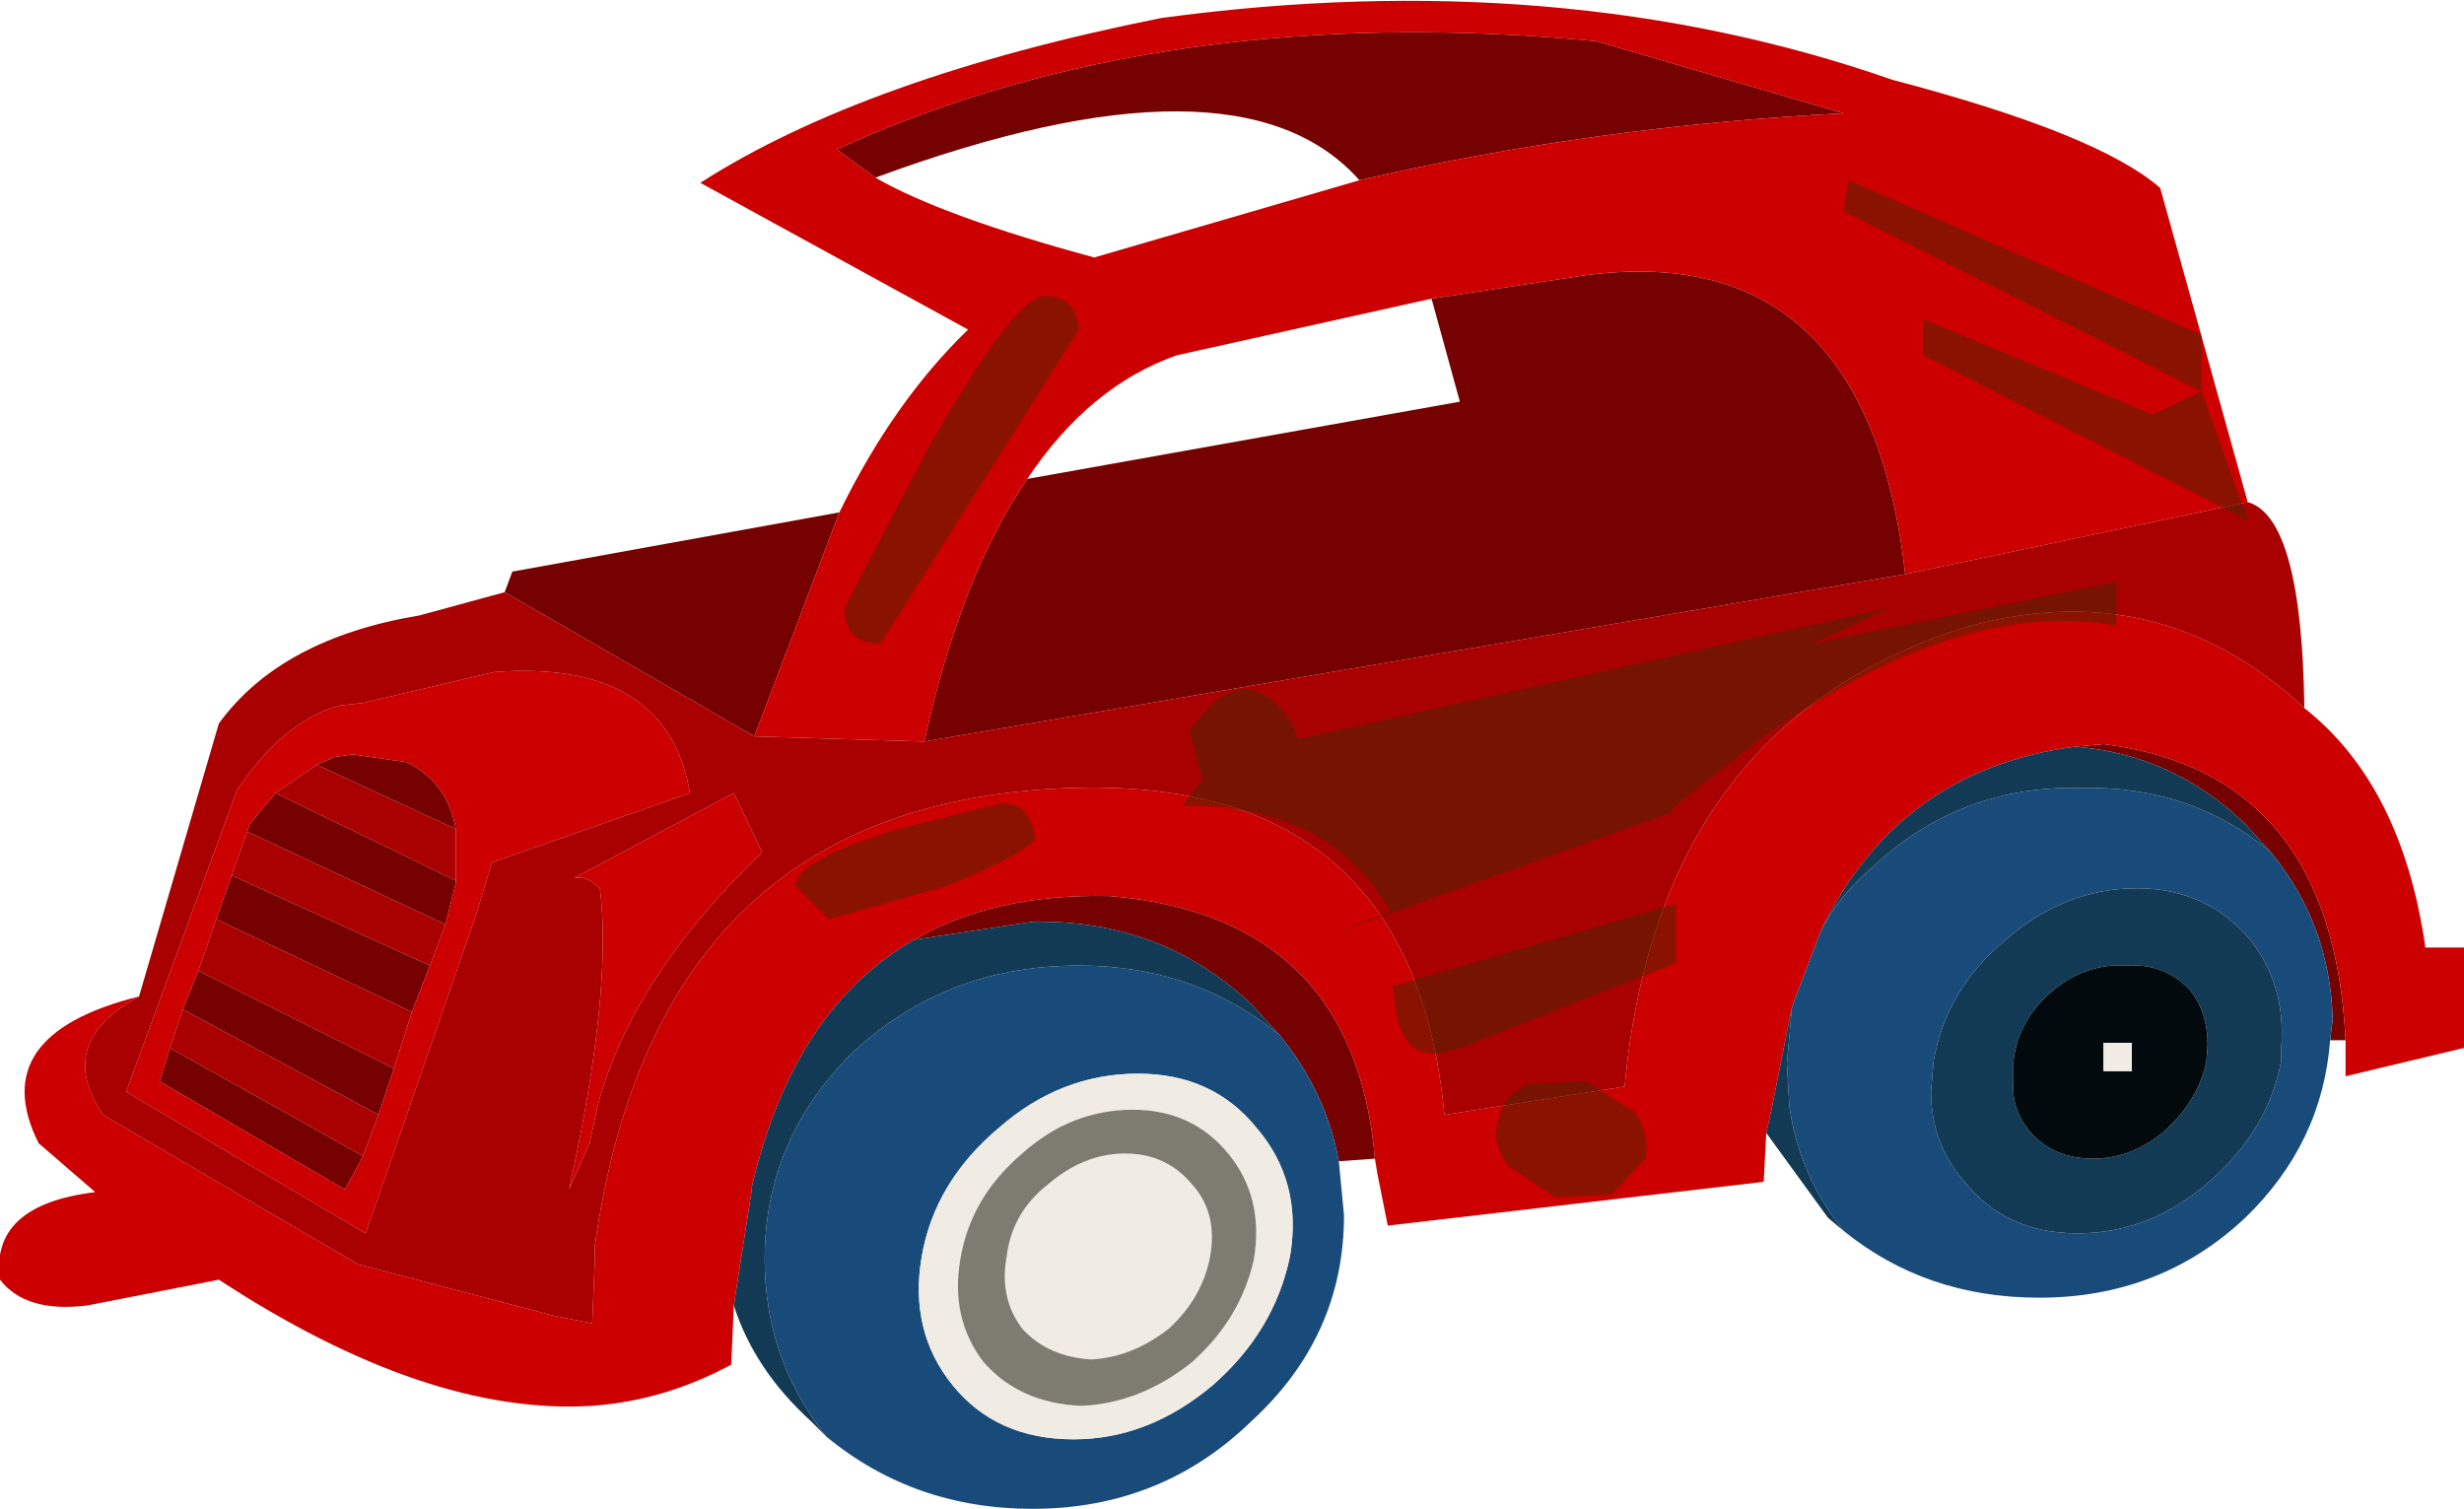 <?xml version="1.0" encoding="UTF-8" standalone="no"?>
<svg xmlns:xlink="http://www.w3.org/1999/xlink" height="29.3px" width="47.85px" xmlns="http://www.w3.org/2000/svg">
  <g transform="matrix(1.0, 0.0, 0.0, 1.0, 23.9, 14.65)">
    <use height="29.3" transform="matrix(1.0, 0.0, 0.0, 1.0, -23.9, -14.65)" width="47.85" xlink:href="#shape0"/>
  </g>
  <defs>
    <g id="shape0" transform="matrix(1.0, 0.0, 0.0, 1.0, 23.9, 14.65)">
      <path d="M3.9 -8.85 L6.85 -9.3 Q12.35 -10.05 13.1 -3.5 L-5.95 -0.25 Q-5.25 -3.45 -3.95 -5.35 L4.45 -6.85 3.9 -8.85 M-7.6 -4.7 L-9.25 -0.35 -14.1 -3.15 -13.95 -3.55 -7.6 -4.7 M16.4 -0.15 L16.95 -0.2 Q21.4 0.35 21.65 5.55 L21.35 5.55 21.4 5.15 Q21.35 3.3 20.2 1.9 L19.7 1.35 Q18.3 0.0 16.4 -0.15 M-6.15 3.6 Q-4.6 2.7 -2.35 2.75 2.4 3.15 2.8 7.85 L2.1 7.9 Q1.85 6.55 0.95 5.45 L0.4 4.85 Q-1.35 3.2 -3.85 3.25 L-6.15 3.6 M-6.9 -11.2 L-7.65 -11.75 Q-1.3 -14.65 7.1 -13.85 L11.9 -12.45 Q7.05 -12.2 2.5 -11.15 0.15 -13.8 -6.9 -11.2 M-15.05 2.45 L-15.05 2.5 -15.25 3.3 -19.1 1.5 -19.05 1.35 -18.55 0.75 -15.05 2.45 M-15.55 4.1 L-15.9 5.0 -19.7 3.2 -19.4 2.35 -15.55 4.1 M-16.25 6.1 L-16.55 7.0 -20.35 4.95 -20.05 4.2 -16.25 6.1 M-16.85 7.8 L-17.2 8.45 -20.8 6.35 -20.6 5.7 -16.85 7.8 M-17.75 0.2 L-17.4 0.05 -17.05 0.0 -16.0 0.15 Q-15.2 0.55 -15.05 1.45 L-17.75 0.2" fill="#760101" fill-rule="evenodd" stroke="none"/>
      <path d="M13.1 -3.5 Q12.35 -10.05 6.85 -9.3 L3.9 -8.85 -1.05 -7.75 Q-2.75 -7.15 -3.95 -5.35 -5.25 -3.45 -5.95 -0.25 L-9.25 -0.35 -7.6 -4.7 Q-6.55 -6.85 -5.1 -8.25 L-10.3 -11.1 Q-7.1 -13.15 -1.35 -14.3 6.4 -15.35 12.85 -13.1 16.85 -12.05 18.05 -11.0 L19.75 -4.9 13.1 -3.5 M21.65 5.55 Q21.4 0.35 16.95 -0.2 L16.4 -0.15 Q12.95 0.3 11.45 3.45 L10.9 4.9 10.5 6.9 10.4 7.35 10.35 8.3 3.05 9.15 2.85 8.15 2.8 7.85 Q2.4 3.15 -2.35 2.75 -4.6 2.7 -6.15 3.6 -8.5 4.95 -9.3 8.4 L-9.3 8.45 -9.65 10.7 -9.7 11.85 Q-11.0 12.55 -12.4 12.65 -15.6 12.85 -19.65 10.2 L-22.2 10.7 Q-23.4 10.85 -23.9 10.2 -24.1 8.75 -22.05 8.5 L-23.15 7.55 Q-24.2 5.45 -21.2 4.7 -22.85 5.6 -21.9 7.0 L-16.95 9.9 -13.15 10.9 -12.4 11.05 -12.35 9.85 -12.35 9.55 Q-11.2 1.35 -3.9 0.7 3.5 0.05 4.15 7.0 L7.65 6.45 Q8.3 -0.55 14.2 -2.45 18.0 -3.55 20.85 -0.9 22.75 0.6 23.2 3.75 L23.95 3.75 23.95 5.7 21.65 6.25 21.65 5.55 M2.5 -11.15 Q7.05 -12.2 11.9 -12.45 L7.1 -13.85 Q-1.3 -14.65 -7.65 -11.75 L-6.9 -11.2 Q-5.6 -10.45 -2.65 -9.65 L2.5 -11.15 M-14.3 -1.6 Q-10.95 -1.85 -10.5 0.75 L-14.35 2.1 -14.65 3.1 -16.8 9.3 Q-19.1 7.95 -21.45 6.55 L-19.3 0.7 Q-18.4 -0.65 -17.3 -0.95 L-16.85 -1.0 -14.3 -1.6 M-9.1 1.9 Q-11.65 4.35 -12.3 6.85 L-12.45 7.55 -12.85 8.45 Q-12.0 4.6 -12.25 2.6 -12.5 2.35 -12.75 2.4 L-9.65 0.75 -9.1 1.9 M-15.25 3.3 L-15.05 2.5 -15.05 2.45 -15.05 1.45 Q-15.2 0.55 -16.0 0.15 L-17.05 0.0 -17.4 0.05 -17.75 0.2 -18.55 0.75 -19.05 1.35 -19.1 1.5 -19.4 2.35 -19.7 3.2 -20.05 4.2 -20.35 4.95 -20.6 5.7 -20.8 6.35 -17.2 8.45 -16.85 7.8 -16.55 7.0 -16.25 6.1 -15.9 5.0 -15.55 4.1 -15.25 3.3" fill="#cc0000" fill-rule="evenodd" stroke="none"/>
      <path d="M13.1 -3.5 L19.75 -4.9 Q20.8 -4.6 20.85 -0.9 18.0 -3.55 14.2 -2.45 8.3 -0.55 7.65 6.45 L4.15 7.0 Q3.5 0.05 -3.9 0.7 -11.2 1.35 -12.35 9.55 L-12.35 9.85 -12.4 11.05 -13.15 10.9 -16.95 9.9 -21.9 7.0 Q-22.85 5.6 -21.2 4.7 L-19.65 -0.6 Q-18.45 -2.25 -15.75 -2.7 L-14.1 -3.15 -9.25 -0.35 -5.95 -0.25 13.1 -3.5 M-14.3 -1.6 L-16.85 -1.0 -17.3 -0.95 Q-18.4 -0.65 -19.3 0.7 L-21.45 6.55 Q-19.1 7.95 -16.8 9.3 L-14.65 3.1 -14.35 2.1 -10.5 0.75 Q-10.95 -1.85 -14.3 -1.6 M-9.1 1.9 L-9.65 0.75 -12.75 2.4 Q-12.5 2.35 -12.25 2.6 -12.0 4.6 -12.85 8.45 L-12.45 7.55 -12.3 6.85 Q-11.65 4.35 -9.1 1.9 M-15.25 3.3 L-15.55 4.1 -19.4 2.35 -19.1 1.5 -15.25 3.3 M-15.9 5.0 L-16.25 6.1 -20.05 4.2 -19.7 3.2 -15.9 5.0 M-16.55 7.0 L-16.85 7.8 -20.6 5.7 -20.35 4.95 -16.55 7.0 M-18.55 0.75 L-17.75 0.2 -15.05 1.45 -15.05 2.45 -18.55 0.75" fill="#a90101" fill-rule="evenodd" stroke="none"/>
      <path d="M10.9 4.9 L11.45 3.45 Q11.8 2.75 12.45 2.2 14.15 0.6 16.5 0.65 18.65 0.6 20.2 1.9 21.35 3.3 21.4 5.15 L21.35 5.55 Q21.2 7.55 19.7 9.0 18.05 10.55 15.7 10.55 13.5 10.55 11.9 9.25 11.05 8.2 10.85 6.85 L10.8 6.0 10.9 4.9 M20.4 5.95 L20.4 5.7 Q20.5 4.5 19.8 3.6 18.95 2.6 17.6 2.6 16.2 2.6 15.05 3.6 13.9 4.55 13.65 5.95 L13.6 6.55 Q13.6 7.55 14.25 8.3 15.05 9.3 16.45 9.3 17.85 9.3 19.0 8.3 20.15 7.3 20.4 5.95 M0.95 5.45 Q1.85 6.55 2.1 7.9 L2.2 8.95 Q2.2 11.3 0.4 12.95 -1.35 14.65 -3.85 14.65 -6.15 14.65 -7.85 13.25 -9.05 11.75 -9.05 9.8 -9.05 7.45 -7.3 5.75 -5.5 4.1 -2.95 4.1 -0.7 4.1 0.95 5.45 M1.15 9.75 Q1.4 8.3 0.5 7.25 -0.35 6.2 -1.8 6.2 -3.3 6.2 -4.5 7.25 -5.75 8.3 -6.0 9.75 -6.25 11.2 -5.4 12.25 -4.55 13.3 -3.05 13.3 -1.6 13.3 -0.35 12.25 0.85 11.2 1.15 9.75" fill="#194b7a" fill-rule="evenodd" stroke="none"/>
      <path d="M-9.65 10.7 L-9.3 8.45 -9.3 8.4 Q-8.5 4.95 -6.15 3.6 L-3.85 3.25 Q-1.35 3.2 0.4 4.85 L0.95 5.45 Q-0.7 4.1 -2.95 4.1 -5.5 4.1 -7.3 5.75 -9.05 7.45 -9.05 9.8 -9.05 11.75 -7.85 13.25 L-8.15 12.95 Q-9.25 11.95 -9.65 10.7 M10.4 7.35 L10.5 6.9 10.9 4.9 10.8 6.0 10.85 6.85 Q11.05 8.2 11.9 9.25 L11.6 9.0 10.4 7.35 M11.45 3.45 Q12.95 0.3 16.4 -0.15 18.3 0.0 19.7 1.35 L20.2 1.9 Q18.65 0.6 16.5 0.65 14.15 0.6 12.45 2.2 11.8 2.75 11.45 3.45 M20.4 5.95 Q20.15 7.3 19.0 8.3 17.85 9.3 16.45 9.3 15.05 9.3 14.25 8.3 13.6 7.55 13.6 6.55 L13.65 5.95 Q13.9 4.55 15.05 3.6 16.2 2.6 17.6 2.6 18.95 2.6 19.8 3.6 20.5 4.5 20.4 5.7 L20.4 5.95 M17.4 4.1 Q16.6 4.05 15.95 4.6 15.3 5.15 15.2 5.95 L15.2 6.35 Q15.15 6.85 15.5 7.3 15.95 7.85 16.75 7.85 17.5 7.85 18.15 7.3 18.8 6.7 18.95 5.95 L18.95 5.9 Q19.05 5.15 18.65 4.6 18.15 4.05 17.4 4.1" fill="#123a54" fill-rule="evenodd" stroke="none"/>
      <path d="M17.4 4.1 Q18.15 4.05 18.65 4.6 19.05 5.15 18.95 5.9 L18.95 5.95 Q18.8 6.7 18.15 7.3 17.5 7.85 16.75 7.85 15.95 7.85 15.5 7.3 15.15 6.85 15.2 6.35 L15.2 5.95 Q15.3 5.15 15.95 4.6 16.6 4.05 17.4 4.1 M16.95 5.6 L16.95 6.15 17.5 6.15 17.5 5.6 16.95 5.6" fill="#030a0e" fill-rule="evenodd" stroke="none"/>
      <path d="M16.95 5.6 L17.5 5.6 17.5 6.15 16.95 6.15 16.95 5.6 M1.15 9.75 Q0.85 11.2 -0.35 12.25 -1.6 13.3 -3.05 13.3 -4.55 13.3 -5.4 12.25 -6.25 11.2 -6.0 9.75 -5.75 8.3 -4.5 7.25 -3.3 6.2 -1.8 6.2 -0.35 6.2 0.5 7.25 1.4 8.3 1.15 9.75 M-0.05 7.75 Q-0.75 6.9 -1.9 6.9 -3.1 6.9 -4.05 7.75 -5.05 8.6 -5.25 9.8 -5.45 10.95 -4.8 11.8 -4.1 12.6 -2.9 12.65 -1.75 12.6 -0.75 11.8 0.2 10.95 0.45 9.8 0.65 8.6 -0.05 7.75 M-0.75 8.35 Q-0.25 8.9 -0.4 9.75 -0.55 10.55 -1.2 11.15 -1.9 11.7 -2.7 11.75 -3.55 11.7 -4.05 11.15 -4.5 10.55 -4.35 9.75 -4.25 8.9 -3.55 8.35 -2.85 7.75 -2.05 7.75 -1.25 7.75 -0.75 8.35" fill="#f0ece3" fill-rule="evenodd" stroke="none"/>
      <path d="M-0.05 7.75 Q0.65 8.6 0.45 9.8 0.2 10.95 -0.75 11.8 -1.75 12.6 -2.9 12.65 -4.1 12.6 -4.8 11.8 -5.45 10.95 -5.25 9.8 -5.05 8.6 -4.05 7.75 -3.1 6.9 -1.9 6.9 -0.75 6.9 -0.05 7.75 M-0.75 8.35 Q-1.25 7.75 -2.05 7.75 -2.85 7.75 -3.55 8.35 -4.25 8.9 -4.35 9.75 -4.5 10.55 -4.05 11.15 -3.55 11.7 -2.7 11.75 -1.9 11.7 -1.2 11.15 -0.55 10.55 -0.4 9.75 -0.25 8.9 -0.75 8.35" fill="#7e7b70" fill-rule="evenodd" stroke="none"/>
      <path d="M5.2 7.1 Q5.3 6.6 5.8 6.4 L6.9 6.35 7.85 6.95 Q8.15 7.4 8.05 7.85 L7.4 8.55 6.3 8.6 5.4 8.0 Q5.05 7.55 5.2 7.1 M8.65 2.9 L8.65 4.05 4.6 5.65 4.3 5.75 Q3.35 6.05 3.2 4.9 L3.15 4.5 8.65 2.9 M18.85 -8.15 L18.85 -7.05 11.9 -10.55 12.0 -11.15 18.85 -8.15 M17.9 -6.6 L18.85 -7.05 19.75 -4.55 13.45 -7.75 13.45 -8.45 17.9 -6.6 M1.2 -0.6 L1.25 -0.45 1.3 -0.3 12.8 -2.85 11.3 -2.15 17.2 -3.35 17.2 -2.5 Q14.2 -3.05 10.35 -0.35 L8.7 0.95 8.5 1.15 1.95 3.5 3.1 3.05 Q1.9 0.95 -0.95 1.0 L-0.55 0.5 -0.8 -0.45 Q0.25 -2.0 1.2 -0.6 M-3.6 -8.9 Q-3.0 -8.9 -2.95 -8.25 L-6.8 -2.15 Q-7.5 -2.15 -7.5 -2.85 L-5.9 -5.9 Q-4.2 -8.9 -3.6 -8.9 M-8.45 2.55 Q-8.45 2.05 -6.45 1.45 L-4.45 0.95 Q-3.9 0.95 -3.8 1.6 -3.8 1.85 -5.5 2.55 L-7.8 3.2 -8.45 2.55" fill="#432801" fill-opacity="0.482" fill-rule="evenodd" stroke="none"/>
    </g>
  </defs>
</svg>
